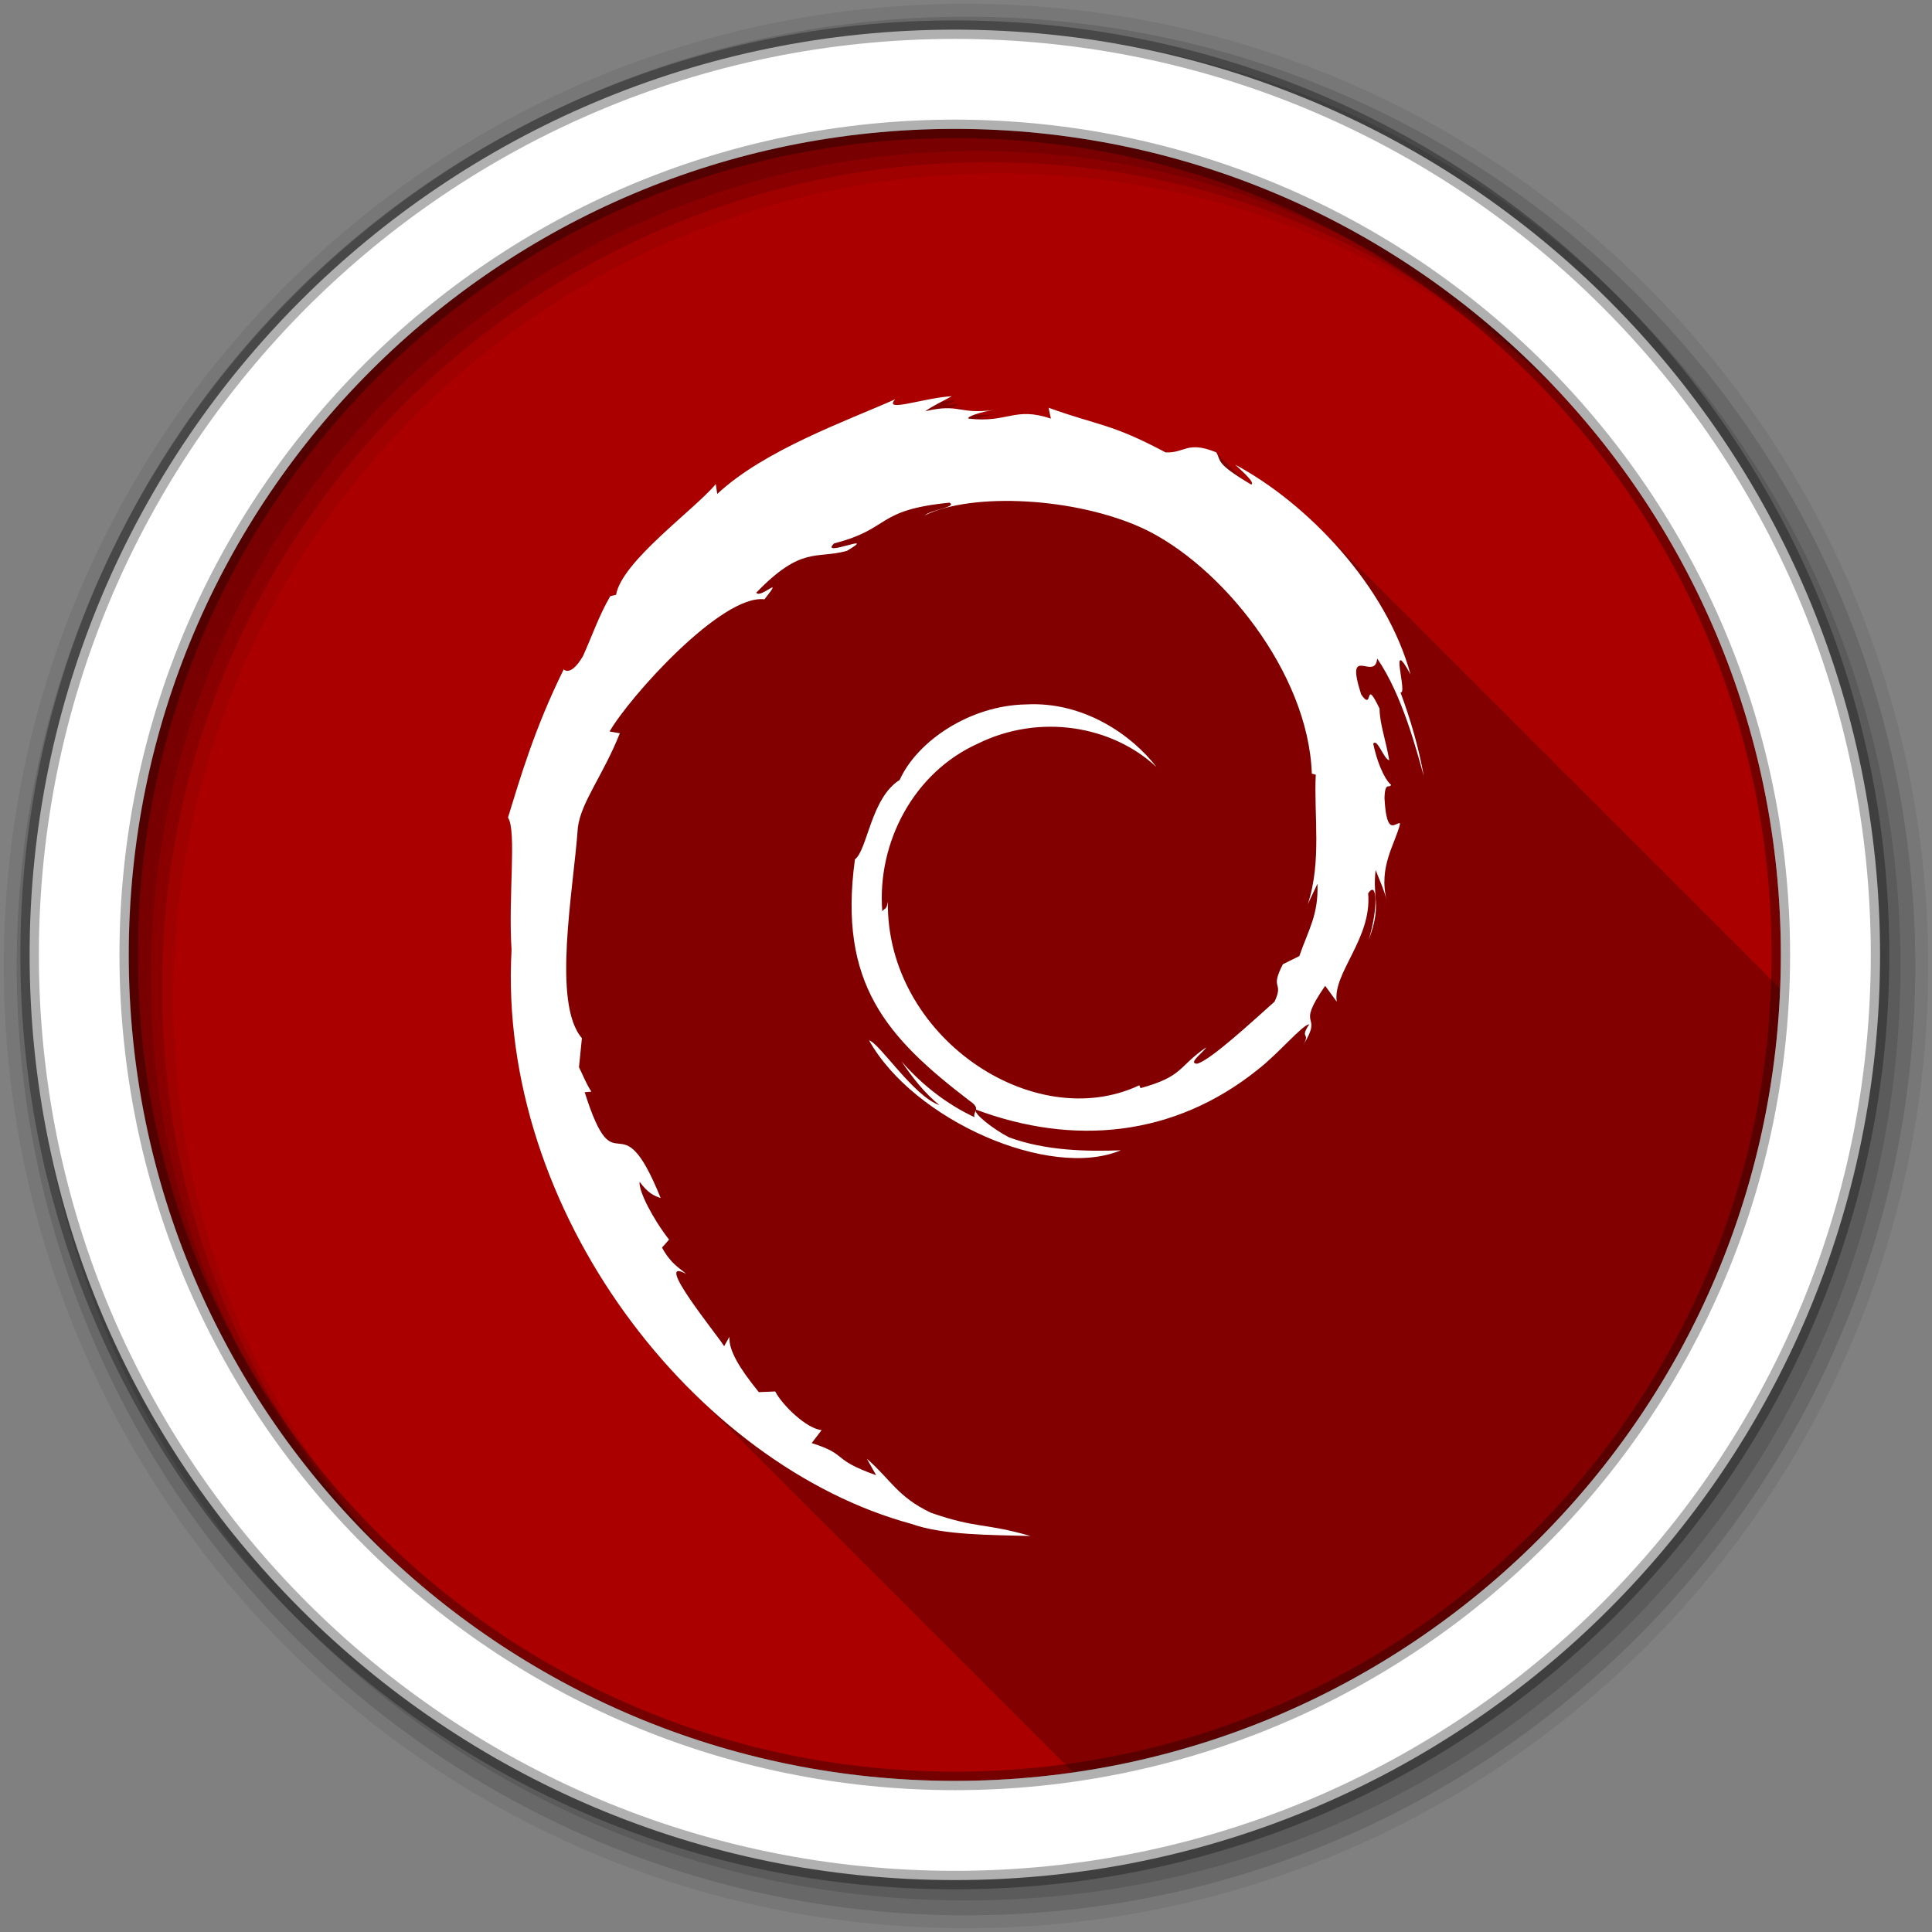 <?xml version="1.0" encoding="UTF-8" standalone="no"?>
<svg
   xmlns:dc="http://purl.org/dc/elements/1.1/"
   xmlns:cc="http://creativecommons.org/ns#"
   xmlns:rdf="http://www.w3.org/1999/02/22-rdf-syntax-ns#"
   xmlns:svg="http://www.w3.org/2000/svg"
   xmlns="http://www.w3.org/2000/svg"
   xmlns:sodipodi="http://sodipodi.sourceforge.net/DTD/sodipodi-0.dtd"
   xmlns:inkscape="http://www.inkscape.org/namespaces/inkscape"
   height="512"
   viewBox="0 0 512 512"
   width="512"
   version="1.1"
   id="svg2"
   inkscape:version="0.91 r13725"
   sodipodi:docname="distributor-logo-debian.svg">
  <rect x="0" y="0" width="512" height="512" fill="#808080" stroke="none"/>
  <defs
     id="defs16" />
  <sodipodi:namedview
     pagecolor="#ffffff"
     bordercolor="#666666"
     borderopacity="1"
     objecttolerance="10"
     gridtolerance="10"
     guidetolerance="10"
     inkscape:pageopacity="0"
     inkscape:pageshadow="2"
     inkscape:window-width="1920"
     inkscape:window-height="1027"
     id="namedview14"
     showgrid="false"
     inkscape:zoom="0.4609375"
     inkscape:cx="256"
     inkscape:cy="256"
     inkscape:window-x="0"
     inkscape:window-y="0"
     inkscape:window-maximized="1"
     inkscape:current-layer="svg2" />
  <path
     id="path4"
     d="m471.95 253.05c0 120.9-98.01 218.9-218.9 218.9-120.9 0-218.9-98.01-218.9-218.9 0-120.9 98.01-218.9 218.9-218.9 120.9 0 218.9 98.01 218.9 218.9"
     fill-rule="evenodd"
     fill="#ea6385"
     style="fill:#aa0000;fill-opacity:1" />
  <path
     id="path6"
     fill-opacity="0.235"
     d="m252.28 104.97c-5.194 0.316-11.741 2.263-14.406 2.344 0.099-0.156 0.194-0.331 0.375-0.531-0.346 0.155-0.764 0.342-1.125 0.5-0.627-0.137-0.652-0.604 0.156-1.5-12.261 5.473-33.859 13.12-46.44 24.438l-0.125-0.969c-0.211 0.253-0.473 0.542-0.719 0.813l-0.281-1.781c-5.708 6.852-24.878 20.461-26.406 29.344l-1.531 0.344c-2.966 5.03-4.895 10.735-7.25 15.906-3.883 6.623-5.709 2.555-5.156 3.594-7.641 15.492-11.443 28.507-14.719 39.19 2.335 3.492 0.029 21 0.938 35.03-2.395 43.32 17.21 85.84 46.25 115.44 0.329 0.342 0.668 0.662 1 1 0.467 0.468 0.934 0.945 1.406 1.406 0.193 0.199 0.4 0.396 0.594 0.594 0.317 0.312 0.618 0.628 0.938 0.938 0.016 0.016 0.016 0.047 0.031 0.063 0.068 0.067 0.15 0.12 0.219 0.188l0.063 0.063c0.241 0.248 0.477 0.503 0.719 0.75 0.068 0.067 0.15 0.12 0.219 0.188l0.063 0.063c0.241 0.248 0.477 0.503 0.719 0.75 0.068 0.067 0.151 0.121 0.219 0.188 0.258 0.266 0.522 0.517 0.781 0.781 0.068 0.067 0.119 0.151 0.188 0.219 0.387 0.386 0.766 0.774 1.156 1.156 0.529 0.526 1.059 1.045 1.594 1.563 0.016 0.016 0.016 0.047 0.031 0.063 0.068 0.067 0.15 0.12 0.219 0.188l0.063 0.063c0.241 0.248 0.477 0.503 0.719 0.75 0.068 0.067 0.15 0.12 0.219 0.188l0.063 0.063c0.241 0.248 0.477 0.503 0.719 0.75 0.068 0.067 0.151 0.121 0.219 0.188 0.258 0.266 0.522 0.517 0.781 0.781 0.068 0.067 0.119 0.151 0.188 0.219 0.387 0.386 0.766 0.774 1.156 1.156 0.464 0.462 0.938 0.92 1.406 1.375 0.077 0.079 0.141 0.171 0.219 0.25 0.068 0.067 0.15 0.12 0.219 0.188l0.063 0.063c0.241 0.248 0.477 0.503 0.719 0.75 0.068 0.067 0.15 0.12 0.219 0.188l0.063 0.063c0.241 0.248 0.477 0.503 0.719 0.75 0.068 0.067 0.151 0.121 0.219 0.188 0.258 0.266 0.522 0.517 0.781 0.781 0.073 0.072 0.146 0.147 0.219 0.219 0.062 0.063 0.126 0.125 0.188 0.188 0.195 0.2 0.398 0.394 0.594 0.594 0.152 0.15 0.285 0.32 0.438 0.469 0.302 0.3 0.602 0.609 0.906 0.906 0.205 0.211 0.419 0.415 0.625 0.625 0.322 0.317 0.644 0.623 0.969 0.938 0.016 0.016 0.016 0.047 0.031 0.063 0.068 0.067 0.15 0.12 0.219 0.188l0.063 0.063c0.241 0.248 0.477 0.503 0.719 0.75 0.068 0.067 0.151 0.121 0.219 0.188 0.258 0.266 0.522 0.517 0.781 0.781 0.073 0.072 0.146 0.147 0.219 0.219 0.062 0.063 0.126 0.125 0.188 0.188 0.196 0.202 0.397 0.393 0.594 0.594 0.152 0.15 0.285 0.32 0.438 0.469 0.302 0.3 0.602 0.609 0.906 0.906 0.529 0.526 1.059 1.045 1.594 1.563 0.016 0.016 0.016 0.047 0.031 0.063 0.068 0.067 0.15 0.12 0.219 0.188l0.063 0.063c0.241 0.248 0.477 0.503 0.719 0.75 0.068 0.067 0.15 0.12 0.219 0.188l0.063 0.063c0.241 0.248 0.477 0.503 0.719 0.75 0.068 0.067 0.151 0.121 0.219 0.188 0.258 0.266 0.522 0.517 0.781 0.781 0.068 0.067 0.119 0.151 0.188 0.219 0.387 0.386 0.766 0.774 1.156 1.156 0.529 0.526 1.059 1.045 1.594 1.563 0.016 0.016 0.016 0.047 0.031 0.063 0.068 0.067 0.15 0.12 0.219 0.188l0.063 0.063c0.241 0.248 0.477 0.503 0.719 0.75 0.068 0.067 0.15 0.12 0.219 0.188l0.063 0.063c0.241 0.248 0.477 0.503 0.719 0.75 0.068 0.067 0.151 0.121 0.219 0.188 0.258 0.266 0.522 0.517 0.781 0.781 0.073 0.072 0.146 0.147 0.219 0.219 0.062 0.063 0.126 0.125 0.188 0.188 0.195 0.2 0.398 0.394 0.594 0.594 0.121 0.119 0.222 0.256 0.344 0.375 0.349 0.347 0.711 0.688 1.063 1.031 0.241 0.248 0.476 0.504 0.719 0.75 0.27 0.265 0.541 0.518 0.813 0.781 0.016 0.016 0.016 0.047 0.031 0.063 0.068 0.067 0.15 0.12 0.219 0.188l0.063 0.063c0.241 0.248 0.477 0.503 0.719 0.75 0.068 0.067 0.151 0.121 0.219 0.188 0.258 0.266 0.522 0.517 0.781 0.781 0.073 0.072 0.146 0.147 0.219 0.219 0.062 0.063 0.126 0.125 0.188 0.188 0.196 0.202 0.397 0.393 0.594 0.594 0.152 0.15 0.285 0.32 0.438 0.469 0.302 0.3 0.602 0.609 0.906 0.906 0.529 0.526 1.059 1.045 1.594 1.563 0.016 0.016 0.016 0.047 0.031 0.063 0.068 0.067 0.15 0.12 0.219 0.188l0.063 0.063c0.241 0.248 0.477 0.503 0.719 0.75 0.068 0.067 0.15 0.12 0.219 0.188l0.063 0.063c0.241 0.248 0.477 0.503 0.719 0.75 0.068 0.067 0.151 0.121 0.219 0.188 0.258 0.266 0.522 0.517 0.781 0.781 0.068 0.067 0.119 0.151 0.188 0.219 0.387 0.386 0.766 0.774 1.156 1.156 0.529 0.526 1.059 1.045 1.594 1.563 0.016 0.016 0.016 0.047 0.031 0.063 0.068 0.067 0.15 0.12 0.219 0.188l0.063 0.063c0.241 0.248 0.477 0.503 0.719 0.75 0.068 0.067 0.15 0.12 0.219 0.188l0.063 0.063c0.241 0.248 0.477 0.503 0.719 0.75 0.068 0.067 0.151 0.121 0.219 0.188 0.258 0.266 0.522 0.517 0.781 0.781 0.068 0.067 0.119 0.151 0.188 0.219 0.387 0.386 0.766 0.774 1.156 1.156 0.464 0.462 0.938 0.92 1.406 1.375 0.077 0.079 0.141 0.171 0.219 0.25 0.068 0.067 0.15 0.12 0.219 0.188l0.063 0.063c0.241 0.248 0.477 0.503 0.719 0.75 0.068 0.067 0.15 0.12 0.219 0.188l0.063 0.063c0.241 0.248 0.477 0.503 0.719 0.75 0.068 0.067 0.151 0.121 0.219 0.188 0.258 0.266 0.522 0.517 0.781 0.781 0.073 0.072 0.146 0.147 0.219 0.219 0.062 0.063 0.126 0.125 0.188 0.188 0.195 0.2 0.398 0.394 0.594 0.594 0.152 0.15 0.285 0.32 0.438 0.469 0.302 0.3 0.602 0.609 0.906 0.906 0.205 0.211 0.419 0.415 0.625 0.625 0.322 0.317 0.644 0.623 0.969 0.938 0.016 0.016 0.016 0.047 0.031 0.063 0.068 0.067 0.15 0.12 0.219 0.188l0.063 0.063c0.241 0.248 0.477 0.503 0.719 0.75 0.068 0.067 0.151 0.121 0.219 0.188 0.258 0.266 0.522 0.517 0.781 0.781 0.073 0.072 0.146 0.147 0.219 0.219 0.062 0.063 0.126 0.125 0.188 0.188 0.196 0.202 0.397 0.393 0.594 0.594 0.152 0.15 0.285 0.32 0.438 0.469 0.302 0.3 0.602 0.609 0.906 0.906 0.529 0.526 1.059 1.045 1.594 1.563 0.016 0.016 0.016 0.047 0.031 0.063 0.068 0.067 0.15 0.12 0.219 0.188l0.063 0.063c0.241 0.248 0.477 0.503 0.719 0.75 0.068 0.067 0.15 0.12 0.219 0.188l0.063 0.063c0.241 0.248 0.477 0.503 0.719 0.75 0.068 0.067 0.151 0.121 0.219 0.188 0.258 0.266 0.522 0.517 0.781 0.781 0.068 0.067 0.119 0.151 0.188 0.219 0.387 0.386 0.766 0.774 1.156 1.156 0.529 0.526 1.059 1.045 1.594 1.563 0.016 0.016 0.016 0.047 0.031 0.063 0.068 0.067 0.15 0.12 0.219 0.188l0.063 0.063c0.241 0.248 0.477 0.503 0.719 0.75 0.068 0.067 0.15 0.12 0.219 0.188l0.063 0.063c0.241 0.248 0.477 0.503 0.719 0.75 0.068 0.067 0.151 0.121 0.219 0.188 0.258 0.266 0.522 0.517 0.781 0.781 0.073 0.072 0.146 0.147 0.219 0.219 0.062 0.063 0.126 0.125 0.188 0.188 0.195 0.2 0.398 0.394 0.594 0.594 0.121 0.119 0.222 0.256 0.344 0.375 0.349 0.347 0.711 0.688 1.063 1.031 0.241 0.248 0.476 0.504 0.719 0.75 0.27 0.265 0.541 0.518 0.813 0.781 0.016 0.016 0.016 0.047 0.031 0.063 0.068 0.067 0.15 0.12 0.219 0.188l0.063 0.063c0.241 0.248 0.477 0.503 0.719 0.75 0.068 0.067 0.151 0.121 0.219 0.188 0.258 0.266 0.522 0.517 0.781 0.781 0.073 0.072 0.146 0.147 0.219 0.219 0.062 0.063 0.126 0.125 0.188 0.188 0.195 0.2 0.398 0.394 0.594 0.594 0.152 0.15 0.285 0.32 0.438 0.469 0.302 0.3 0.602 0.609 0.906 0.906 0.205 0.211 0.419 0.415 0.625 0.625 0.322 0.317 0.644 0.623 0.969 0.938 0.016 0.016 0.016 0.047 0.031 0.063 0.068 0.067 0.15 0.12 0.219 0.188l0.063 0.063c0.241 0.248 0.477 0.503 0.719 0.75 0.068 0.067 0.151 0.121 0.219 0.188l0.063 0.063c0.241 0.248 0.477 0.503 0.719 0.75 0.068 0.067 0.151 0.121 0.219 0.188 0.258 0.266 0.522 0.517 0.781 0.781 0.068 0.067 0.119 0.151 0.188 0.219 0.387 0.386 0.766 0.774 1.156 1.156 0.529 0.526 1.059 1.045 1.594 1.563 0.016 0.016 0.016 0.047 0.031 0.063 0.068 0.067 0.15 0.12 0.219 0.188l0.063 0.063c0.241 0.248 0.477 0.503 0.719 0.75 0.068 0.067 0.15 0.12 0.219 0.188l0.063 0.063c0.241 0.248 0.477 0.503 0.719 0.75 0.068 0.067 0.151 0.121 0.219 0.188 0.258 0.266 0.522 0.517 0.781 0.781 0.068 0.067 0.119 0.151 0.188 0.219 0.387 0.386 0.766 0.774 1.156 1.156 0.24 0.239 0.476 0.482 0.719 0.719 0.157-0.022 0.312-0.04 0.469-0.063 1.773-0.258 3.553-0.542 5.313-0.844 0.167-0.029 0.333-0.065 0.5-0.094 0.366-0.064 0.728-0.122 1.094-0.188 1.702-0.304 3.405-0.626 5.094-0.969 0.094-0.019 0.187-0.043 0.281-0.063 0.596-0.122 1.187-0.248 1.781-0.375 1.177-0.252 2.361-0.51 3.531-0.781 0.187-0.043 0.376-0.081 0.563-0.125 0.388-0.091 0.77-0.188 1.156-0.281 1.646-0.396 3.275-0.817 4.906-1.25 4.03-1.069 8-2.243 11.938-3.531 3.933-1.288 7.825-2.689 11.656-4.188v0.031c31.866-12.453 60.12-32.13 82.69-57.06v-0.094c3.121-3.448 6.132-6.983 9.03-10.625 0.966-1.214 1.934-2.453 2.875-3.688 5.645-7.409 10.822-15.174 15.5-23.281 0.049-0.085 0.107-0.165 0.156-0.25 2.285-3.972 4.431-8.03 6.469-12.156 0.694-1.404 1.367-2.829 2.031-4.25 0.384-0.822 0.782-1.641 1.156-2.469 0.272-0.602 0.546-1.207 0.813-1.813 0.087-0.196 0.164-0.397 0.25-0.594 0.544-1.243 1.072-2.495 1.594-3.75 0.506-1.216 1.016-2.429 1.5-3.656 0.094-0.239 0.188-0.479 0.281-0.719 0.117-0.301 0.228-0.605 0.344-0.906 1.018-2.643 1.989-5.309 2.906-8 0.05-0.146 0.107-0.291 0.156-0.438 0.46-1.361 0.878-2.721 1.313-4.094 0.479-1.514 0.959-3.035 1.406-4.563s0.867-3.052 1.281-4.594c0.829-3.083 1.585-6.178 2.281-9.313 0.348-1.567 0.686-3.17 1-4.75s0.626-3.158 0.906-4.75c0.56-3.184 1.048-6.395 1.469-9.625 0.21-1.615 0.388-3.218 0.563-4.844s0.33-3.27 0.469-4.906c0.133-1.563 0.244-3.115 0.344-4.688 0.005-0.073 0.027-0.146 0.031-0.219 0.006-0.093-0.006-0.188 0-0.281 0.093-1.513 0.188-3.042 0.25-4.563 0.002-0.041-0.002-0.083 0-0.125-0.281-0.283-0.559-0.564-0.844-0.844-0.225-0.227-0.461-0.432-0.688-0.656-0.106-0.103-0.206-0.21-0.313-0.313-0.338-0.332-0.659-0.673-1-1-0.186-0.188-0.375-0.376-0.563-0.563-0.042-0.041-0.083-0.084-0.125-0.125-0.099-0.098-0.182-0.215-0.281-0.313-0.166-0.167-0.334-0.334-0.5-0.5-0.498-0.508-0.995-1-1.5-1.5-0.335-0.337-0.662-0.668-1-1-0.225-0.227-0.461-0.432-0.688-0.656-0.106-0.103-0.206-0.21-0.313-0.313-0.338-0.332-0.659-0.673-1-1-0.326-0.329-0.639-0.676-0.969-1-0.328-0.331-0.668-0.674-1-1-0.335-0.337-0.662-0.668-1-1-0.335-0.337-0.662-0.668-1-1-0.225-0.227-0.461-0.432-0.688-0.656-0.106-0.103-0.206-0.21-0.313-0.313-0.338-0.332-0.659-0.673-1-1-0.098-0.099-0.214-0.182-0.313-0.281-0.127-0.134-0.247-0.273-0.375-0.406-0.106-0.103-0.206-0.21-0.313-0.313-0.186-0.188-0.375-0.376-0.563-0.563-0.042-0.041-0.083-0.084-0.125-0.125-0.099-0.098-0.182-0.215-0.281-0.313-0.166-0.167-0.334-0.334-0.5-0.5-0.498-0.508-0.995-1-1.5-1.5-0.225-0.227-0.461-0.432-0.688-0.656-0.106-0.103-0.206-0.21-0.313-0.313-0.338-0.332-0.659-0.673-1-1-0.098-0.099-0.214-0.182-0.313-0.281-0.127-0.134-0.247-0.273-0.375-0.406-0.106-0.103-0.206-0.21-0.313-0.313-0.326-0.329-0.639-0.676-0.969-1-0.166-0.167-0.334-0.334-0.5-0.5-0.498-0.508-0.995-1-1.5-1.5-0.335-0.337-0.662-0.668-1-1-0.225-0.227-0.461-0.432-0.688-0.656-0.106-0.103-0.206-0.21-0.313-0.313-0.338-0.332-0.659-0.673-1-1-0.186-0.188-0.375-0.376-0.563-0.563-0.042-0.041-0.083-0.084-0.125-0.125-0.099-0.098-0.182-0.215-0.281-0.313-0.166-0.167-0.334-0.334-0.5-0.5-0.498-0.508-0.995-1-1.5-1.5-0.335-0.337-0.662-0.668-1-1-0.225-0.227-0.461-0.432-0.688-0.656-0.106-0.103-0.206-0.21-0.313-0.313-0.338-0.332-0.659-0.673-1-1-0.098-0.099-0.214-0.182-0.313-0.281-0.127-0.134-0.247-0.273-0.375-0.406-0.106-0.103-0.206-0.21-0.313-0.313-0.326-0.329-0.639-0.676-0.969-1-0.335-0.337-0.662-0.668-1-1-0.335-0.337-0.662-0.668-1-1-0.225-0.227-0.461-0.432-0.688-0.656-0.106-0.103-0.206-0.21-0.313-0.313-0.338-0.332-0.659-0.673-1-1-0.098-0.099-0.214-0.182-0.313-0.281-0.127-0.134-0.247-0.273-0.375-0.406-0.106-0.103-0.206-0.21-0.313-0.313-0.186-0.188-0.375-0.376-0.563-0.563-0.042-0.041-0.083-0.084-0.125-0.125-0.099-0.098-0.182-0.215-0.281-0.313-0.166-0.167-0.334-0.334-0.5-0.5-0.498-0.508-0.995-1-1.5-1.5-0.225-0.227-0.461-0.432-0.688-0.656-0.106-0.103-0.206-0.21-0.313-0.313-0.338-0.332-0.659-0.673-1-1-0.098-0.099-0.214-0.182-0.313-0.281-0.127-0.134-0.247-0.273-0.375-0.406-0.106-0.103-0.206-0.21-0.313-0.313-0.326-0.329-0.639-0.676-0.969-1-0.166-0.167-0.334-0.334-0.5-0.5-0.498-0.508-0.995-1-1.5-1.5-0.335-0.337-0.662-0.668-1-1-0.225-0.227-0.461-0.432-0.688-0.656-0.106-0.103-0.206-0.21-0.313-0.313-0.338-0.332-0.659-0.673-1-1-0.186-0.188-0.375-0.376-0.563-0.563-0.042-0.041-0.083-0.084-0.125-0.125-0.099-0.098-0.182-0.215-0.281-0.313-0.166-0.167-0.334-0.334-0.5-0.5-0.498-0.508-0.995-1-1.5-1.5-0.335-0.337-0.662-0.668-1-1-0.225-0.227-0.461-0.432-0.688-0.656-0.106-0.103-0.206-0.21-0.313-0.313-0.338-0.332-0.659-0.673-1-1-0.098-0.099-0.214-0.182-0.313-0.281-0.127-0.134-0.247-0.273-0.375-0.406-0.106-0.103-0.206-0.21-0.313-0.313-0.326-0.329-0.639-0.676-0.969-1-0.166-0.167-0.334-0.334-0.5-0.5-0.498-0.508-0.995-1-1.5-1.5-0.225-0.227-0.461-0.432-0.688-0.656-0.106-0.103-0.206-0.21-0.313-0.313-0.338-0.332-0.659-0.673-1-1-0.098-0.099-0.214-0.182-0.313-0.281-0.127-0.134-0.247-0.273-0.375-0.406-0.106-0.103-0.206-0.21-0.313-0.313-0.186-0.188-0.375-0.376-0.563-0.563-0.042-0.041-0.083-0.084-0.125-0.125-0.099-0.098-0.182-0.215-0.281-0.313-0.166-0.167-0.334-0.334-0.5-0.5-0.498-0.508-0.995-1-1.5-1.5-0.335-0.337-0.662-0.668-1-1-0.225-0.227-0.461-0.432-0.688-0.656-0.106-0.103-0.206-0.21-0.313-0.313-0.338-0.332-0.659-0.673-1-1-0.326-0.329-0.639-0.676-0.969-1-0.166-0.167-0.334-0.334-0.5-0.5-0.498-0.508-0.995-1-1.5-1.5-0.335-0.337-0.662-0.668-1-1-0.225-0.227-0.461-0.432-0.688-0.656-0.106-0.103-0.206-0.21-0.313-0.313-0.338-0.332-0.659-0.673-1-1-0.098-0.099-0.214-0.182-0.313-0.281-0.127-0.134-0.247-0.273-0.375-0.406-0.106-0.103-0.206-0.21-0.313-0.313-0.186-0.188-0.375-0.376-0.563-0.563-0.042-0.041-0.083-0.084-0.125-0.125-0.099-0.098-0.182-0.215-0.281-0.313-0.335-0.337-0.662-0.668-1-1-0.335-0.337-0.662-0.668-1-1-0.225-0.227-0.461-0.432-0.688-0.656-0.106-0.103-0.206-0.21-0.313-0.313-0.232-0.228-0.454-0.462-0.688-0.688-0.045-0.047-0.111-0.078-0.156-0.125-0.058-0.056-0.098-0.132-0.156-0.188-0.098-0.099-0.214-0.182-0.313-0.281-0.127-0.134-0.247-0.273-0.375-0.406-0.106-0.103-0.206-0.21-0.313-0.313-0.326-0.329-0.639-0.676-0.969-1-0.166-0.167-0.334-0.334-0.5-0.5-0.825-0.843-1.655-1.659-2.5-2.469-0.338-0.332-0.659-0.673-1-1-0.098-0.099-0.214-0.182-0.313-0.281-0.127-0.134-0.247-0.273-0.375-0.406-0.106-0.103-0.206-0.21-0.313-0.313-0.186-0.188-0.375-0.376-0.563-0.563-0.042-0.041-0.083-0.084-0.125-0.125-0.099-0.098-0.182-0.215-0.281-0.313-0.166-0.167-0.334-0.334-0.5-0.5-0.498-0.508-0.995-1-1.5-1.5-0.335-0.337-0.662-0.668-1-1-0.225-0.227-0.461-0.432-0.688-0.656-0.106-0.103-0.206-0.21-0.313-0.313-0.338-0.332-0.659-0.673-1-1-0.326-0.329-0.639-0.676-0.969-1-0.166-0.167-0.334-0.334-0.5-0.5-0.498-0.508-0.995-1-1.5-1.5-0.335-0.337-0.662-0.668-1-1-0.225-0.227-0.461-0.432-0.688-0.656-0.106-0.103-0.206-0.21-0.313-0.313-0.338-0.332-0.659-0.673-1-1-0.098-0.099-0.214-0.182-0.313-0.281-0.127-0.134-0.247-0.273-0.375-0.406-0.106-0.103-0.206-0.21-0.313-0.313-0.186-0.188-0.375-0.376-0.563-0.563-0.042-0.041-0.083-0.084-0.125-0.125-0.099-0.098-0.182-0.215-0.281-0.313-0.166-0.167-0.334-0.334-0.5-0.5-0.498-0.508-0.995-1-1.5-1.5-0.225-0.227-0.461-0.432-0.688-0.656-0.106-0.103-0.206-0.21-0.313-0.313-0.338-0.332-0.659-0.673-1-1-0.098-0.099-0.214-0.182-0.313-0.281-0.127-0.134-0.247-0.273-0.375-0.406-0.106-0.103-0.206-0.21-0.313-0.313-0.326-0.329-0.639-0.676-0.969-1-0.166-0.167-0.334-0.334-0.5-0.5-0.498-0.508-0.995-1-1.5-1.5-0.335-0.337-0.662-0.668-1-1-0.225-0.227-0.461-0.432-0.688-0.656-0.106-0.103-0.206-0.21-0.313-0.313-0.338-0.332-0.659-0.673-1-1-0.186-0.188-0.375-0.376-0.563-0.563-0.042-0.041-0.083-0.084-0.125-0.125-0.099-0.098-0.182-0.215-0.281-0.313-0.166-0.167-0.334-0.334-0.5-0.5-0.498-0.508-0.995-1-1.5-1.5-0.335-0.337-0.662-0.668-1-1-0.225-0.227-0.461-0.432-0.688-0.656-0.106-0.103-0.206-0.21-0.313-0.313-0.228-0.23-0.458-0.46-0.688-0.688-0.106-0.103-0.206-0.21-0.313-0.313-7.271-7.333-15.351-13.422-23.16-17.594 0.396 0.363 0.81 0.744 1.219 1.125-0.074-0.04-0.145-0.086-0.219-0.125 0.364 0.334 0.748 0.681 1.125 1.031-0.041-0.022-0.084-0.041-0.125-0.063 0.382 0.35 0.792 0.727 1.188 1.094-0.061-0.033-0.127-0.061-0.188-0.094 0.225 0.206 0.455 0.442 0.688 0.656 0.693 0.824 1.027 1.438 0.563 1.625-0.846-0.503-1.477-0.918-2.156-1.344-0.04-0.076-0.079-0.138-0.125-0.219-0.22-0.09-0.416-0.139-0.625-0.219-0.099-0.237-0.217-0.503-0.375-0.781-0.22-0.09-0.416-0.139-0.625-0.219-0.099-0.236-0.186-0.473-0.344-0.75-0.232-0.094-0.437-0.167-0.656-0.25-0.099-0.236-0.186-0.473-0.344-0.75-0.222-0.09-0.415-0.17-0.625-0.25-0.099-0.236-0.217-0.473-0.375-0.75-0.222-0.09-0.415-0.17-0.625-0.25-0.099-0.236-0.217-0.473-0.375-0.75-0.222-0.09-0.415-0.17-0.625-0.25-0.097-0.23-0.222-0.481-0.375-0.75-0.22-0.09-0.416-0.139-0.625-0.219-0.099-0.237-0.217-0.503-0.375-0.781-7.776-3.168-8.292 0.28-13.438 0.031-14.675-7.786-17.495-6.972-31-11.844l0.625 2.875c-6.231-2.076-9.142-1.01-13.188-0.281-2.654 0.35-4.476 0.312-6 0.188 1.348-0.475 3.254-0.936 5-1.188-2.672 0.353-4.502 0.346-6.03 0.219 1.35-0.48 3.299-0.965 5.063-1.219-4.611 0.609-6.856 0.186-9.03-0.156 0.315-0.168 0.622-0.324 0.938-0.5-0.841 0.051-1.735 0.16-2.625 0.281-0.214-0.021-0.432-0.049-0.656-0.063 0.761-0.396 1.513-0.79 2.281-1.219-1.192 0.073-2.446 0.236-3.719 0.438 0.902-0.471 1.806-0.927 2.719-1.438-1.192 0.073-2.446 0.236-3.719 0.438 0.902-0.471 1.806-0.927 2.719-1.438" />
  <g
     id="g8"
     fill-rule="evenodd">
    <path
       id="path10"
       fill-opacity="0.067"
       d="m256 1c-140.83 0-255 114.17-255 255s114.17 255 255 255 255-114.17 255-255-114.17-255-255-255m8.827 44.931c120.9 0 218.9 98 218.9 218.9s-98 218.9-218.9 218.9-218.93-98-218.93-218.9 98.03-218.9 218.93-218.9" />
    <g
       id="g12"
       fill-opacity="0.129">
      <path
         id="path14"
         d="m256 4.433c-138.94 0-251.57 112.63-251.57 251.57s112.63 251.57 251.57 251.57 251.57-112.63 251.57-251.57-112.63-251.57-251.57-251.57m5.885 38.556c120.9 0 218.9 98 218.9 218.9s-98 218.9-218.9 218.9-218.93-98-218.93-218.9 98.03-218.9 218.93-218.9" />
      <path
         id="path16"
         d="m256 8.356c-136.77 0-247.64 110.87-247.64 247.64s110.87 247.64 247.64 247.64 247.64-110.87 247.64-247.64-110.87-247.64-247.64-247.64m2.942 31.691c120.9 0 218.9 98 218.9 218.9s-98 218.9-218.9 218.9-218.93-98-218.93-218.9 98.03-218.9 218.93-218.9" />
    </g>
    <path
       id="path18"
       d="m253.04 7.859c-135.42 0-245.19 109.78-245.19 245.19 0 135.42 109.78 245.19 245.19 245.19 135.42 0 245.19-109.78 245.19-245.19 0-135.42-109.78-245.19-245.19-245.19zm0 26.297c120.9 0 218.9 98 218.9 218.9s-98 218.9-218.9 218.9-218.93-98-218.93-218.9 98.03-218.9 218.93-218.9z"
       stroke-opacity="0.31"
       stroke="#000"
       stroke-width="4.904"
       fill="#fff" />
  </g>
  <path
     id="path66"
     fill="#fff"
     d="m349.14 234.25c0.303 8.151-2.378 12.11-4.804 19.12l-4.362 2.169c-3.566 6.929 0.359 4.399-2.2 9.908-5.573 4.949-16.888 15.481-20.511 16.447-2.648-0.029 1.791-3.124 2.371-4.322-7.452 5.114-5.981 7.678-17.381 10.792l-0.331-0.743c-28.1 13.225-67.14-12.978-66.63-48.725-0.299 2.267-0.849 1.701-1.475 2.611-1.45-18.389 8.495-36.86 25.27-44.41 16.406-8.117 35.639-4.791 47.38 6.17-6.45-8.454-19.301-17.418-34.519-16.588-14.915 0.242-28.872 9.719-33.527 20.01-7.638 4.807-8.528 18.541-11.855 21.06-4.484 32.927 8.424 47.15 30.26 63.883 3.428 2.314 0.966 2.669 1.422 4.43-7.253-3.394-13.893-8.522-19.358-14.8 2.901 4.241 6.03 8.363 10.07 11.602-6.845-2.311-15.984-16.575-18.646-17.15 11.791 21.11 47.831 37.03 66.71 29.13-8.738 0.321-19.833 0.179-29.644-3.448-4.132-2.122-9.729-6.511-8.728-7.331 25.761 9.618 52.37 7.28 74.65-10.583 5.674-4.419 11.868-11.932 13.66-12.03-2.696 4.055 0.465 1.95-1.61 5.529 5.641-9.112-2.459-3.711 5.836-15.734l3.063 4.217c-1.147-7.57 9.395-16.753 8.323-28.716 2.419-3.657 2.696 3.94 0.133 12.354 3.559-9.335 0.939-10.836 1.852-18.541 0.982 2.591 2.287 5.341 2.952 8.08-2.321-9.02 2.372-15.191 3.539-20.437-1.151-0.505-3.58 3.988-4.139-6.666 0.11-4.629 1.294-2.426 1.754-3.566-0.905-0.525-3.289-4.072-4.737-10.876 1.043-1.603 2.807 4.146 4.237 4.379-0.921-5.408-2.503-9.534-2.571-13.687-4.183-8.738-1.48 1.166-4.868-3.751-4.453-13.879 3.691-3.222 4.244-9.524 6.74 9.767 10.583 24.914 12.354 31.19-1.348-7.648-3.526-15.06-6.187-22.23 2.055 0.864-3.303-15.731 2.669-4.74-6.373-23.43-27.25-45.32-46.47-55.59 2.345 2.149 5.31 4.848 4.251 5.273-9.561-5.685-7.881-6.133-9.251-8.536-7.776-3.168-8.296 0.258-13.441 0.009-14.675-7.786-17.502-6.96-31.01-11.831l0.616 2.874c-9.719-3.239-11.326 1.221-21.827 0.009-0.636-0.497 3.367-1.808 6.666-2.284-9.399 1.241-8.96-1.855-18.16 0.336 2.264-1.588 4.666-2.645 7.081-3.995-7.661 0.467-18.299 4.46-15.02 0.82-12.499 5.58-34.701 13.41-47.16 25.09l-0.391-2.618c-5.708 6.852-24.894 20.465-26.422 29.347l-1.528 0.351c-2.966 5.03-4.892 10.728-7.247 15.9-3.883 6.623-5.695 2.551-5.142 3.59-7.641 15.492-11.443 28.507-14.719 39.19 2.335 3.492 0.029 21.02 0.938 35.06-3.833 69.31 48.641 136.59 106 152.13 8.407 3.01 20.907 2.905 31.54 3.202-12.543-3.59-14.163-1.9-26.389-6.16-8.815-4.156-10.745-8.896-16.993-14.318l2.473 4.369c-12.246-4.336-7.121-5.364-17.09-8.519l2.641-3.444c-3.97-0.303-10.515-6.687-12.303-10.232l-4.345 0.179c-5.216-6.43-7.999-11.08-7.793-14.675l-1.404 2.503c-1.588-2.729-19.2-24.15-10.06-19.16-1.697-1.546-3.954-2.52-6.4-6.97l1.859-2.123c-4.389-5.658-8.09-12.907-7.807-15.322 2.345 3.164 3.971 3.758 5.583 4.301-11.1-27.543-11.727-1.515-20.13-28.04l1.775-0.146c-1.359-2.061-2.193-4.284-3.286-6.474l0.774-7.709c-7.989-9.23-2.233-39.29-1.075-55.766 0.789-6.7 6.67-13.835 11.133-25.03l-2.719-0.467c5.202-9.07 29.695-36.432 41.04-35.03 5.496-6.902-1.091-0.009-2.169-1.761 12.07-12.492 15.87-8.825 24.02-11.08 8.781-5.212-7.54 2.038-3.377-1.987 15.192-3.876 10.762-8.819 30.575-10.785 2.091 1.189-4.848 1.835-6.589 3.377 12.651-6.194 40.04-4.78 57.84 3.434 20.636 9.652 43.837 38.17 44.755 65l1.043 0.283c-0.527 10.667 1.633 23-2.115 34.33l2.534-5.367" />
</svg>

